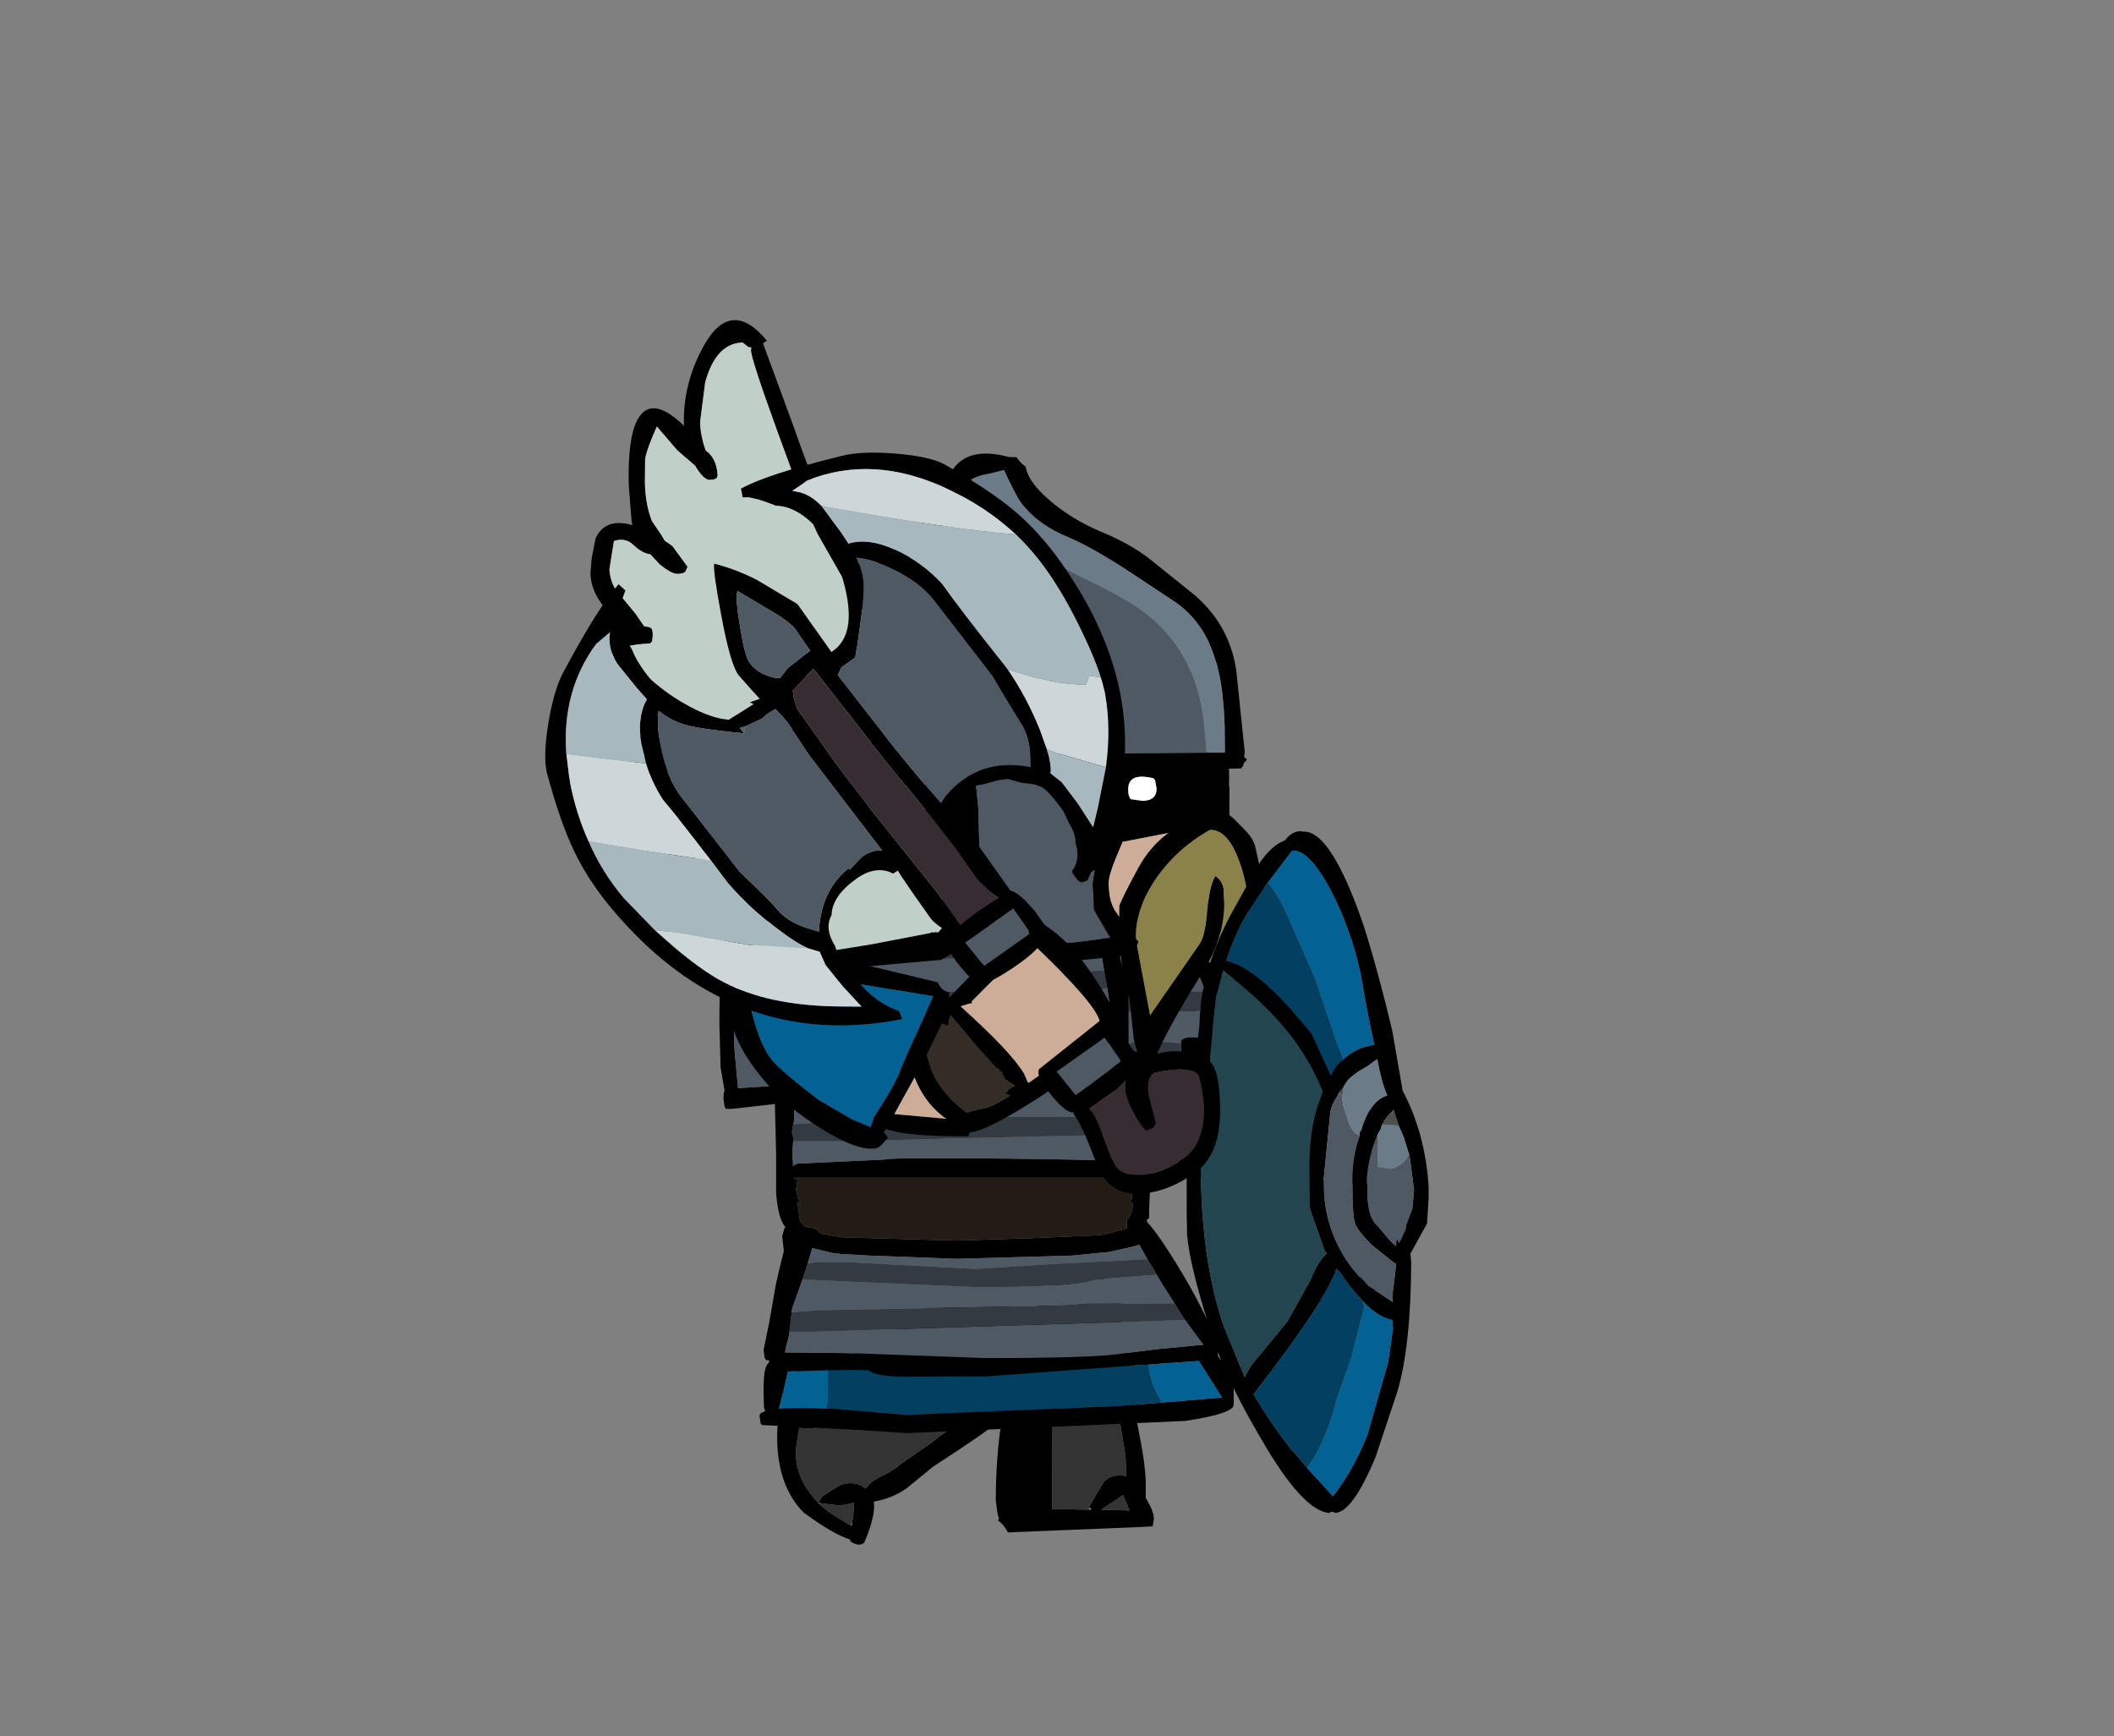 <?xml version="1.0" encoding="UTF-8" standalone="no"?>
<svg xmlns:ffdec="https://www.free-decompiler.com/flash" xmlns:xlink="http://www.w3.org/1999/xlink" ffdec:objectType="frame" height="214.2px" width="260.8px" xmlns="http://www.w3.org/2000/svg">
  <rect width="100%" height="100%" fill="#808080" stroke="none"/>
  <g transform="matrix(1.0, 0.0, 0.0, 1.0, 124.4, 188.6)">
    <use ffdec:characterId="17" height="34.0" transform="matrix(1.0, 0.0, 0.0, 1.0, -28.5, -32.05)" width="46.45" xlink:href="#shape0"/>
    <use ffdec:characterId="9" height="66.5" transform="matrix(1.0, 0.0, 0.0, 1.0, -35.65, -78.3)" width="80.5" xlink:href="#shape1"/>
    <use ffdec:characterId="10" height="93.1" transform="matrix(0.999, -0.025, 0.025, 0.999, -52.428, -148.65)" width="82.3" xlink:href="#shape2"/>
    <use ffdec:characterId="11" height="84.15" transform="matrix(1.0, 0.0, 0.0, 1.0, 21.9, -86.1)" width="29.95" xlink:href="#shape3"/>
    <use ffdec:characterId="12" height="46.8" transform="matrix(-0.197, -0.978, 0.978, -0.197, -30.247, -43.322)" width="25.3" xlink:href="#shape4"/>
    <use ffdec:characterId="13" height="101.25" transform="matrix(0.816, -0.578, 0.578, 0.816, -68.153, -103.408)" width="70.05" xlink:href="#shape5"/>
  </g>
  <defs>
    <g id="shape0" transform="matrix(1.0, 0.0, 0.0, 1.0, 29.45, 30.75)">
      <path d="M12.95 -26.5 Q12.9 -23.45 13.5 -20.7 13.9 -18.95 14.5 -17.65 14.4 -14.35 15.15 -10.65 16.0 -6.45 16.0 -4.15 L16.0 -2.5 16.2 -2.15 Q17.0 -0.8 17.0 0.1 L16.85 1.0 14.95 1.1 -1.0 1.75 Q-1.45 0.85 -2.25 0.25 L-2.1 0.1 -2.3 -0.65 -2.5 -2.2 Q-2.5 -7.45 -1.75 -12.35 L-2.0 -12.1 Q-3.15 -10.95 -10.25 -6.35 L-13.55 -3.65 Q-15.4 -2.4 -17.55 -2.05 -17.3 -0.3 -18.75 3.05 -19.45 3.55 -20.45 2.85 L-20.45 2.65 Q-22.7 1.9 -26.2 -0.7 -29.15 -3.65 -29.45 -8.95 -29.6 -12.5 -28.75 -14.35 L-28.7 -15.0 -28.6 -15.4 -28.85 -15.65 -28.6 -15.7 -28.15 -17.65 -26.9 -18.3 -26.3 -18.3 -24.75 -18.95 -22.7 -19.4 Q-19.2 -20.1 -17.0 -22.3 L-15.95 -22.65 Q-12.55 -25.45 -9.55 -26.65 -3.2 -29.1 1.3 -24.6 L1.55 -24.35 Q3.4 -28.25 5.9 -29.95 8.6 -31.75 10.8 -29.6 L12.95 -26.5 M9.0 -1.4 L10.65 -4.2 Q11.5 -5.55 13.6 -5.2 L13.5 -7.7 12.95 -11.05 Q12.55 -13.2 12.5 -14.45 L12.45 -16.6 11.75 -16.5 4.5 -15.45 4.45 -1.1 5.85 -1.1 9.0 -1.05 9.05 -1.05 9.35 -1.05 9.0 -1.4 M14.0 -0.95 L13.2 -2.85 10.5 -1.05 14.0 -0.95 M-12.4 -15.5 Q-13.25 -14.75 -18.35 -12.85 -23.95 -10.75 -26.75 -11.15 L-27.05 -9.25 Q-27.7 -5.3 -24.4 -1.9 L-24.15 -1.65 Q-23.2 -0.7 -20.4 0.9 -20.35 0.85 -20.25 0.95 L-20.2 0.4 Q-19.95 -1.05 -20.0 -1.9 L-21.65 -1.55 -24.15 -1.85 Q-24.25 -1.85 -24.35 -1.95 L-23.9 -2.7 -21.7 -4.1 Q-19.8 -4.7 -18.55 -3.65 L-18.0 -4.3 Q-17.55 -4.75 -16.05 -5.45 -14.7 -6.2 -14.2 -6.7 L-11.9 -8.3 Q-10.1 -9.5 -9.6 -10.0 L-7.65 -11.35 Q-9.0 -11.9 -10.45 -13.35 L-12.3 -15.4 -12.35 -15.55 -12.4 -15.5" fill="#000000" fill-rule="evenodd" stroke="none"/>
      <path d="M9.0 -1.05 L9.0 -1.4 9.05 -1.05 9.0 -1.05" fill="#5b6171" fill-rule="evenodd" stroke="none"/>
      <path d="M9.0 -1.05 L5.85 -1.1 4.45 -1.1 4.5 -15.45 11.75 -16.5 12.45 -16.6 12.5 -14.45 Q12.55 -13.2 12.95 -11.05 L13.5 -7.7 13.6 -5.2 Q11.5 -5.55 10.65 -4.2 L9.0 -1.4 9.0 -1.05 M-24.4 -1.9 Q-27.7 -5.3 -27.05 -9.25 L-26.75 -11.15 Q-23.95 -10.75 -18.35 -12.85 -13.25 -14.75 -12.4 -15.5 L-12.3 -15.4 -10.45 -13.35 Q-9.0 -11.9 -7.65 -11.35 L-9.6 -10.0 Q-10.1 -9.5 -11.9 -8.3 L-14.2 -6.7 Q-14.7 -6.2 -16.05 -5.45 -17.55 -4.75 -18.0 -4.3 L-18.55 -3.65 Q-19.8 -4.7 -21.7 -4.1 L-23.9 -2.7 -24.35 -1.95 -24.4 -1.9 M14.0 -0.95 L10.5 -1.05 13.2 -2.85 14.0 -0.95 M-24.15 -1.85 L-21.65 -1.55 -20.0 -1.9 Q-19.95 -1.05 -20.2 0.4 L-20.4 0.9 Q-23.2 -0.7 -24.15 -1.65 L-24.15 -1.85" fill="#333333" fill-rule="evenodd" stroke="none"/>
    </g>
    <g id="shape1" transform="matrix(1.0, 0.0, 0.0, 1.0, 29.55, 23.5)">
      <path d="M-3.05 -20.95 L-3.05 -21.1 -3.0 -21.1 -3.05 -20.95" fill="#5b6171" fill-rule="evenodd" stroke="none"/>
      <path d="M18.85 -22.5 L31.05 -22.5 31.2 -22.95 Q31.9 -22.9 32.45 -22.5 L33.0 -22.5 33.25 -22.35 Q33.45 -22.25 33.45 -21.5 L33.45 -21.4 Q34.65 -19.5 35.15 -15.3 37.8 -12.9 42.3 -9.65 44.55 -7.7 45.6 -5.55 47.9 -4.05 49.4 -0.6 50.95 2.8 50.95 6.15 50.95 10.0 50.5 10.65 49.6 11.9 43.45 15.0 L42.7 14.75 Q41.25 16.5 38.95 16.5 32.25 16.5 30.7 12.1 L30.65 11.9 Q28.85 11.35 26.25 8.75 L25.55 8.0 25.2 8.15 24.05 8.4 23.95 9.0 Q23.45 13.5 23.45 16.5 L23.15 16.7 23.25 17.0 Q24.25 18.05 25.85 20.55 29.7 26.5 31.95 32.0 L31.85 32.2 31.95 33.0 31.95 33.5 32.3 33.95 33.9 36.3 33.9 39.05 33.9 39.5 Q33.9 40.6 27.9 41.5 L-6.35 43.0 -12.6 42.6 -24.3 42.0 -24.45 41.85 -24.6 40.9 Q-24.6 40.5 -23.9 40.3 L-24.05 39.8 -24.1 38.05 Q-24.1 35.8 -23.9 35.15 -23.75 34.55 -23.4 34.25 L-23.45 34.0 -23.8 34.0 -23.95 33.75 -24.1 32.75 -23.4 29.35 -22.6 24.75 -22.15 22.75 -21.6 20.55 -21.8 18.7 -21.55 17.8 -21.4 17.6 Q-22.3 16.6 -22.55 13.4 L-22.55 8.65 -22.7 2.4 -28.0 3.0 -28.05 3.0 -28.75 3.0 -28.9 2.75 -29.05 1.75 -29.0 0.95 -28.9 0.8 -29.4 -2.1 -29.55 -7.45 Q-29.55 -14.25 -29.0 -16.95 -27.7 -23.05 -23.75 -22.0 L-22.8 -22.2 -22.75 -22.25 Q-21.75 -22.8 -18.05 -22.75 L-15.65 -22.95 0.75 -23.0 1.45 -23.5 2.25 -21.95 7.15 -21.9 13.95 -21.5 15.95 -21.35 Q16.0 -22.15 16.25 -22.25 L18.85 -22.5 M32.8 -17.25 L32.75 -17.4 31.95 -19.65 31.65 -20.45 26.15 -20.35 19.7 -19.95 Q20.05 -19.65 19.55 -19.55 L19.8 -18.35 19.25 -18.45 19.55 -17.25 19.7 -16.65 19.8 -16.1 Q20.3 -13.7 20.95 -12.7 L20.95 -11.45 20.95 -9.0 20.95 -5.05 20.95 -3.25 20.9 -3.3 20.9 -3.0 20.9 -1.5 27.55 -1.5 27.4 -2.2 27.4 -3.0 27.4 -5.1 27.4 -5.45 Q27.95 -6.0 29.4 -5.8 29.95 -6.3 31.25 -6.9 L32.95 -7.65 32.95 -9.4 32.95 -11.5 32.95 -15.0 32.95 -16.25 32.9 -16.75 32.8 -17.1 32.8 -17.25 M18.3 -11.9 L18.15 -12.7 18.15 -12.8 18.05 -13.15 17.9 -14.1 Q17.45 -16.7 17.45 -17.95 L17.6 -18.75 3.3 -19.5 4.85 -15.05 5.25 -13.8 5.75 -12.05 5.95 -11.4 7.1 -7.25 7.45 -6.0 7.45 -5.5 7.45 -4.4 7.65 -3.45 7.9 -1.5 7.95 -1.5 8.2 -1.35 Q8.4 -1.25 8.4 -0.5 L8.25 0.2 Q8.05 0.2 7.95 0.5 L5.65 0.45 0.5 1.1 -2.1 2.0 -2.85 1.85 -3.05 1.5 -3.9 1.05 -4.65 0.25 -5.4 -1.0 -5.45 -1.0 -5.8 -1.7 -6.75 -4.2 -12.2 -3.6 -12.6 -3.5 -12.75 -3.55 -14.7 -3.5 -14.8 -3.45 -15.95 -2.7 -15.95 -3.0 -16.8 -3.0 -19.05 -3.2 -20.0 -0.85 -20.2 -0.35 -20.2 -0.25 -20.2 -0.2 -20.25 1.5 -20.35 4.6 -20.45 4.9 -20.6 5.9 -20.4 6.7 -20.45 6.7 -20.45 7.0 -20.55 8.4 -20.45 10.1 Q-20.3 9.85 -19.85 9.75 L-9.1 9.25 Q-9.1 9.05 1.1 9.1 11.7 9.15 21.75 9.45 L22.05 6.2 22.05 6.15 22.15 6.15 22.2 5.8 22.2 5.6 22.2 5.5 22.2 5.25 22.2 4.85 22.2 4.7 22.25 4.0 22.3 3.1 22.9 3.3 22.9 2.5 22.95 1.15 21.0 1.4 19.9 1.5 19.15 1.25 Q18.95 1.1 18.9 0.5 L18.9 0.4 18.9 0.25 Q18.9 -0.25 19.35 -0.6 L19.3 -0.7 19.0 -1.5 18.95 -1.6 18.9 -3.35 18.9 -4.2 18.95 -5.5 18.95 -7.2 18.95 -7.45 18.95 -7.5 18.3 -11.9 M1.8 -18.0 L0.9 -19.3 0.5 -21.0 -2.3 -20.95 -3.0 -21.1 -3.05 -21.1 -3.05 -20.95 -8.75 -20.85 -18.4 -20.5 Q-17.2 -19.25 -16.25 -17.0 L-15.55 -15.0 -15.05 -13.15 -14.55 -10.8 -14.4 -10.15 -14.3 -9.6 -14.25 -9.15 -14.2 -8.85 -14.15 -8.5 -13.85 -5.95 -13.85 -5.85 -13.45 -6.0 -5.55 -6.5 -5.15 -5.6 Q-4.6 -5.15 -4.1 -4.0 L-3.85 -3.65 -3.75 -3.5 -1.95 -0.35 Q-0.5 -1.15 2.4 -1.25 L5.45 -1.45 5.4 -1.6 5.4 -2.4 5.2 -2.4 5.1 -3.7 5.05 -4.4 5.05 -4.5 5.05 -4.75 5.05 -4.85 4.95 -5.95 4.9 -6.5 4.55 -9.45 4.45 -9.75 3.95 -11.0 3.8 -11.5 3.7 -11.75 Q3.55 -13.75 2.65 -15.65 L2.25 -16.45 2.2 -16.75 2.2 -16.85 1.8 -18.0 M29.9 -4.05 L29.9 -0.2 29.55 0.05 28.9 0.5 28.7 0.35 27.45 0.65 25.9 0.85 25.9 1.0 25.4 2.4 25.4 2.6 25.35 3.5 25.4 3.5 25.55 3.5 25.5 3.75 25.35 3.85 25.15 4.5 26.05 5.35 27.0 6.75 29.65 8.5 30.25 8.95 30.45 7.35 Q30.45 4.7 31.0 3.0 L31.1 2.95 Q31.5 1.95 32.9 0.8 34.5 -0.45 35.9 -1.0 L36.25 -0.85 36.5 -1.25 37.0 -2.1 Q38.7 -2.25 40.3 -1.6 41.8 -1.3 43.0 -0.45 43.1 -1.2 44.0 -2.0 L44.4 -2.3 Q44.0 -5.45 38.95 -9.55 36.65 -11.4 35.35 -12.7 L35.45 -5.95 34.4 -5.95 33.95 -5.85 32.9 -5.2 32.0 -4.65 Q30.75 -4.0 30.15 -4.0 L29.9 -4.05 M46.85 0.35 L46.75 0.2 46.45 0.5 46.15 0.45 45.45 2.3 44.85 2.45 44.95 4.4 Q44.95 8.6 44.45 10.8 L43.95 12.5 45.7 11.3 Q48.95 9.15 48.95 6.5 48.95 4.45 46.85 0.35 M41.45 1.3 L40.85 0.9 39.75 0.25 36.65 0.55 35.1 2.3 32.75 4.55 Q32.45 5.75 32.45 7.5 32.45 9.65 32.7 10.85 L32.95 11.0 32.85 11.25 32.95 11.55 Q34.2 14.25 38.6 14.25 41.4 14.25 42.45 9.5 L42.95 4.75 42.25 2.8 41.45 1.3 M-19.9 11.7 L-20.1 12.9 -19.85 14.05 -19.55 14.6 -19.95 14.45 -19.6 16.9 -19.0 17.55 -17.7 17.75 -17.0 18.4 -14.45 18.85 -0.4 19.25 9.0 18.95 17.05 18.6 17.95 18.5 20.75 17.75 20.7 16.8 20.7 16.75 Q21.45 16.0 21.45 14.65 L21.25 14.7 21.45 12.65 21.45 12.4 21.55 11.5 -19.9 11.5 -20.3 11.5 -20.3 11.7 -19.9 11.7 M26.6 27.0 L25.1 24.65 24.4 23.45 23.25 21.55 22.25 19.75 21.45 20.0 18.55 20.65 13.95 21.1 -0.3 21.5 -11.05 21.1 -14.6 20.9 -15.75 20.75 -17.75 20.25 -18.1 20.2 -18.65 22.05 -18.65 22.1 -19.3 24.05 -20.55 27.55 -20.6 27.8 -20.65 28.1 -20.65 28.15 -20.65 28.45 -20.7 28.65 -20.85 30.0 -20.95 30.9 -21.4 32.65 -21.45 33.05 -21.4 33.05 -16.05 33.1 -12.9 33.15 3.35 33.75 Q13.75 33.75 18.3 33.4 L19.7 33.25 19.85 33.2 20.05 33.2 24.45 32.65 30.15 32.1 27.9 29.05 27.4 28.3 26.6 27.0 M26.05 39.15 L31.35 38.7 31.85 38.65 31.95 38.65 32.45 38.6 30.9 36.15 29.6 34.1 23.95 34.5 23.6 34.55 23.4 34.55 22.35 34.6 3.45 36.0 -7.0 36.05 Q-10.35 35.95 -11.05 35.3 -11.2 35.15 -16.1 35.25 L-16.4 35.25 -21.1 35.4 -21.6 37.6 -22.2 40.0 Q-20.15 39.8 -16.25 40.0 L-15.6 40.0 -6.45 40.75 19.95 39.65 26.05 39.15 M-23.95 -20.15 Q-27.0 -18.15 -27.45 -15.55 -27.75 -13.75 -27.55 -9.7 -27.9 -7.25 -27.65 -3.85 L-27.25 0.45 -22.6 0.15 Q-22.35 -3.05 -21.2 -3.9 -23.25 -5.05 -23.95 -7.5 -24.35 -8.9 -24.25 -10.6 L-24.05 -12.1 -23.8 -16.8 Q-23.35 -18.9 -22.1 -19.5 L-23.95 -20.15" fill="#000000" fill-rule="evenodd" stroke="none"/>
      <path d="M46.45 0.5 L46.85 0.35 Q48.95 4.45 48.95 6.5 48.95 9.15 45.7 11.3 L43.95 12.5 44.45 10.8 Q44.95 8.6 44.95 4.4 L44.85 2.45 45.45 2.3 46.15 0.45 46.45 0.5 M41.45 1.3 L42.25 2.8 42.95 4.75 42.45 9.5 Q41.4 14.25 38.6 14.25 34.2 14.25 32.95 11.55 L32.85 11.25 32.95 11.0 32.7 10.85 Q32.45 9.65 32.45 7.5 32.45 5.75 32.75 4.55 L35.1 2.3 36.65 0.55 39.75 0.25 40.85 0.9 41.45 1.3" fill="#cdac98" fill-rule="evenodd" stroke="none"/>
      <path d="M-19.9 11.5 L-19.9 11.7 -20.3 11.7 -20.3 11.5 -19.9 11.5" fill="#11100f" fill-rule="evenodd" stroke="none"/>
      <path d="M23.4 34.55 L23.6 34.55 23.95 34.5 29.6 34.1 30.9 36.15 32.45 38.6 31.95 38.65 31.85 38.65 31.35 38.7 26.05 39.15 25.05 39.2 24.4 38.1 Q23.5 36.25 23.4 34.55 M-16.25 40.0 Q-20.15 39.8 -22.2 40.0 L-21.6 37.6 -21.1 35.4 -16.4 35.25 -16.1 35.25 -16.1 37.0 Q-16.1 38.75 -16.25 40.0" fill="#046193" fill-rule="evenodd" stroke="none"/>
      <path d="M29.9 -4.05 L30.15 -4.0 Q30.75 -4.0 32.0 -4.65 L32.9 -5.2 33.95 -5.85 34.4 -5.95 35.45 -5.95 35.35 -12.7 Q36.65 -11.4 38.95 -9.55 44.0 -5.45 44.4 -2.3 L44.0 -2.0 Q43.1 -1.2 43.0 -0.45 41.8 -1.3 40.3 -1.6 38.7 -2.25 37.0 -2.1 L36.5 -1.25 36.25 -0.85 35.9 -1.0 Q34.5 -0.45 32.9 0.8 31.5 1.95 31.1 2.95 L31.0 3.0 Q30.45 4.7 30.45 7.35 L30.25 8.95 29.65 8.5 27.0 6.75 26.05 5.35 25.15 4.5 25.35 3.85 25.5 3.75 25.55 3.5 25.4 3.5 25.35 3.5 25.4 2.6 25.4 2.4 25.9 1.0 25.9 0.85 27.45 0.65 28.7 0.35 28.9 0.5 29.55 0.05 29.9 -0.2 29.9 -4.05 M23.4 34.55 Q23.5 36.25 24.4 38.1 L25.05 39.2 26.05 39.15 19.95 39.65 -6.45 40.75 -15.6 40.0 -16.25 40.0 Q-16.1 38.75 -16.1 37.0 L-16.1 35.25 Q-11.2 35.15 -11.05 35.3 -10.35 35.95 -7.0 36.05 L3.45 36.0 22.35 34.6 23.4 34.55" fill="#023f60" fill-rule="evenodd" stroke="none"/>
      <path d="M-21.4 33.05 L-21.45 33.05 -21.4 32.65 -21.4 33.05" fill="#942403" fill-rule="evenodd" stroke="none"/>
      <path d="M19.55 -17.25 L19.25 -18.45 19.8 -18.35 19.55 -19.55 Q20.05 -19.65 19.7 -19.95 L26.15 -20.35 31.65 -20.45 31.95 -19.65 32.75 -17.4 32.8 -17.25 32.7 -17.45 23.15 -18.25 Q20.85 -18.1 19.55 -17.25 M32.95 -15.0 L32.95 -11.5 20.95 -11.45 20.95 -12.7 Q20.3 -13.7 19.8 -16.1 21.35 -15.4 23.6 -15.75 27.0 -16.3 29.9 -15.0 L32.95 -15.0 M32.95 -9.4 L32.95 -7.65 31.25 -6.9 Q29.95 -6.3 29.4 -5.8 27.95 -6.0 27.4 -5.45 L27.4 -5.1 27.35 -5.1 22.25 -5.45 20.95 -5.05 20.95 -9.0 28.9 -9.0 31.7 -9.35 32.95 -9.4 M27.4 -3.0 L27.4 -2.2 27.55 -1.5 20.9 -1.5 20.9 -3.0 27.4 -3.0 M18.3 -11.9 L18.95 -7.5 Q9.95 -7.6 7.2 -7.25 L7.1 -7.25 5.95 -11.4 5.75 -12.05 5.95 -11.4 8.4 -11.0 Q14.65 -11.0 18.3 -11.9 M18.95 -5.5 L18.9 -4.2 18.9 -3.35 18.95 -1.6 19.0 -1.5 18.95 -1.5 Q11.45 -1.6 8.2 -1.35 L7.95 -1.5 7.9 -1.5 7.65 -3.45 7.45 -4.4 7.45 -5.5 18.95 -5.5 M18.9 0.5 Q18.95 1.1 19.15 1.25 L19.9 1.5 21.0 1.4 22.95 1.15 22.9 2.5 22.9 3.3 22.3 3.1 22.25 4.0 -11.6 4.0 -11.6 4.25 -20.35 4.9 -20.45 4.9 -20.35 4.6 -20.25 1.5 -13.1 1.5 -7.3 1.15 -3.9 1.05 -3.05 1.5 -2.85 1.85 -2.1 2.0 0.5 1.1 5.65 0.45 5.7 0.5 7.95 0.5 18.9 0.5 M22.05 6.15 L22.05 6.2 21.75 9.45 Q11.7 9.15 1.1 9.1 -9.1 9.05 -9.1 9.25 L-19.85 9.75 Q-20.3 9.85 -20.45 10.1 L-20.55 8.4 -20.45 7.0 -12.6 7.0 Q-1.1 6.6 21.8 6.15 L22.05 6.15 M-20.2 -0.2 L-20.2 -0.25 -20.2 -0.35 -20.0 -0.85 -19.05 -3.2 -16.8 -3.0 -15.95 -3.0 -15.95 -2.7 -14.8 -3.45 -14.7 -3.5 -12.75 -3.55 -12.6 -3.5 -12.2 -3.6 -6.75 -4.2 -5.8 -1.7 -5.45 -1.0 -12.6 -0.75 -20.1 -0.25 -20.2 -0.2 M5.25 -13.8 L4.85 -15.05 3.3 -19.5 17.6 -18.75 17.45 -17.95 Q17.45 -16.7 17.9 -14.1 L16.45 -14.0 9.45 -13.75 6.65 -13.8 5.25 -13.8 M-3.0 -21.1 L-2.3 -20.95 0.5 -21.0 0.9 -19.3 1.8 -18.0 Q-10.1 -18.0 -10.1 -17.75 -14.7 -17.75 -16.25 -17.0 -17.2 -19.25 -18.4 -20.5 L-8.75 -20.85 -3.05 -20.95 -3.0 -21.1 M2.65 -15.65 Q3.55 -13.75 3.7 -11.75 L3.8 -11.5 3.7 -11.5 Q-6.6 -11.5 -6.6 -11.25 L-14.55 -10.8 -15.05 -13.15 -15.55 -15.0 -12.6 -15.0 -3.8 -15.45 2.65 -15.65 M4.55 -9.45 L4.9 -6.5 4.95 -5.95 4.9 -6.45 -3.5 -6.0 -5.15 -5.6 -5.55 -6.5 -13.45 -6.0 -13.85 -5.85 -13.85 -5.95 -14.15 -8.5 -10.6 -8.5 4.55 -9.45 M5.05 -4.4 L5.1 -3.7 5.2 -2.4 5.4 -2.4 5.4 -1.6 5.45 -1.45 2.4 -1.25 Q-0.5 -1.15 -1.95 -0.35 L-3.75 -3.5 -2.1 -3.5 5.05 -4.4 M24.4 23.45 L25.1 24.65 26.6 27.0 15.65 27.05 13.4 27.25 -17.35 27.85 -20.65 28.1 -20.6 27.8 -20.55 27.55 -19.3 24.05 2.4 25.0 Q14.05 25.0 16.7 24.05 L24.4 23.45 M27.9 29.05 L30.15 32.1 24.45 32.65 20.05 33.2 19.85 33.2 19.7 33.25 18.3 33.4 Q13.75 33.75 3.35 33.75 L-12.9 33.15 -16.05 33.1 -21.4 33.05 -21.4 32.65 -20.95 30.9 -20.85 30.0 -20.9 30.5 -18.1 30.5 27.9 29.05 M-18.65 22.05 L-18.1 20.2 -17.75 20.25 -15.75 20.75 -14.6 20.9 -11.05 21.1 -0.3 21.5 13.95 21.1 18.55 20.65 21.45 20.0 22.25 19.75 23.25 21.55 11.45 22.15 2.05 22.75 -12.1 22.0 Q-16.5 21.75 -18.65 22.05 M-23.95 -20.15 L-22.1 -19.5 Q-23.35 -18.9 -23.8 -16.8 L-24.05 -12.1 -24.25 -10.6 Q-24.35 -8.9 -23.95 -7.5 -23.25 -5.05 -21.2 -3.9 -22.35 -3.05 -22.6 0.15 L-27.25 0.45 -27.65 -3.85 Q-27.9 -7.25 -27.55 -9.7 -27.75 -13.75 -27.45 -15.55 -27.0 -18.15 -23.95 -20.15" fill="#4e5963" fill-rule="evenodd" stroke="none"/>
      <path d="M19.55 -17.25 Q20.85 -18.1 23.15 -18.25 L32.7 -17.45 32.8 -17.25 32.8 -17.1 32.9 -16.75 32.95 -16.25 32.95 -15.0 29.9 -15.0 Q27.0 -16.3 23.6 -15.75 21.35 -15.4 19.8 -16.1 L19.7 -16.65 19.55 -17.25 M32.95 -11.5 L32.95 -9.4 31.7 -9.35 28.9 -9.0 20.95 -9.0 20.95 -11.45 32.95 -11.5 M27.4 -5.1 L27.4 -3.0 20.9 -3.0 20.9 -3.3 20.95 -3.25 20.95 -5.05 22.25 -5.45 27.35 -5.1 27.4 -5.1 M17.9 -14.1 L18.05 -13.15 18.15 -12.8 18.15 -12.7 18.3 -11.9 Q14.65 -11.0 8.4 -11.0 L5.95 -11.4 5.75 -12.05 5.25 -13.8 6.65 -13.8 9.45 -13.75 16.45 -14.0 17.9 -14.1 M18.95 -7.5 L18.95 -7.45 18.95 -7.2 18.95 -5.5 7.45 -5.5 7.45 -6.0 7.1 -7.25 7.2 -7.25 Q9.95 -7.6 18.95 -7.5 M19.0 -1.5 L19.3 -0.7 19.35 -0.6 Q18.9 -0.25 18.9 0.25 L18.9 0.4 18.9 0.5 7.95 0.5 5.7 0.5 5.65 0.45 7.95 0.5 Q8.05 0.2 8.25 0.2 L8.4 -0.5 Q8.4 -1.25 8.2 -1.35 11.45 -1.6 18.95 -1.5 L19.0 -1.5 M22.25 4.0 L22.2 4.7 22.2 4.85 22.2 5.25 22.2 5.5 22.2 5.6 22.2 5.8 22.15 6.15 22.05 6.15 21.8 6.15 Q-1.1 6.6 -12.6 7.0 L-20.45 7.0 -20.45 6.7 -20.4 6.7 -20.6 5.9 -20.45 4.9 -20.35 4.9 -11.6 4.25 -11.6 4.0 22.25 4.0 M-20.25 1.5 L-20.2 -0.2 -20.1 -0.25 -12.6 -0.75 -5.45 -1.0 -5.4 -1.0 -4.65 0.25 -3.9 1.05 -7.3 1.15 -13.1 1.5 -20.25 1.5 M1.8 -18.0 L2.2 -16.85 2.2 -16.75 2.25 -16.45 2.65 -15.65 -3.8 -15.45 -12.6 -15.0 -15.55 -15.0 -16.25 -17.0 Q-14.7 -17.75 -10.1 -17.75 -10.1 -18.0 1.8 -18.0 M3.8 -11.5 L3.95 -11.0 4.45 -9.75 4.55 -9.45 -10.6 -8.5 -14.15 -8.5 -14.2 -8.85 -14.25 -9.15 -14.3 -9.6 -14.4 -10.15 -14.55 -10.8 -6.6 -11.25 Q-6.6 -11.5 3.7 -11.5 L3.8 -11.5 M4.95 -5.95 L5.05 -4.85 5.05 -4.75 5.05 -4.5 5.05 -4.4 -2.1 -3.5 -3.75 -3.5 -3.85 -3.65 -4.1 -4.0 Q-4.6 -5.15 -5.15 -5.6 L-3.5 -6.0 4.9 -6.45 4.95 -5.95 M24.4 23.45 L16.7 24.05 Q14.05 25.0 2.4 25.0 L-19.3 24.05 -18.65 22.1 -18.65 22.05 Q-16.5 21.75 -12.1 22.0 L2.05 22.75 11.45 22.15 23.25 21.55 24.4 23.45 M-20.65 28.1 L-17.35 27.85 13.4 27.25 15.65 27.05 26.6 27.0 27.4 28.3 27.9 29.05 -18.1 30.5 -20.9 30.5 -20.85 30.0 -20.7 28.65 -20.65 28.45 -20.65 28.15 -20.65 28.1" fill="#333a42" fill-rule="evenodd" stroke="none"/>
      <path d="M-19.9 11.5 L21.55 11.5 21.45 12.4 21.45 12.65 21.25 14.7 21.45 14.65 Q21.45 16.0 20.7 16.75 L20.7 16.8 20.75 17.75 17.95 18.5 17.05 18.6 9.0 18.95 -0.4 19.25 -14.45 18.85 -17.0 18.4 -17.7 17.75 -19.0 17.55 -19.6 16.9 -19.95 14.45 -19.55 14.6 -19.85 14.05 -20.1 12.9 -19.9 11.7 -19.9 11.5" fill="#221c15" fill-rule="evenodd" stroke="none"/>
    </g>
    <g id="shape2" transform="matrix(1.0, 0.0, 0.0, 1.0, 47.6, 55.15)">
      <path d="M5.45 -37.35 Q5.85 -36.65 6.55 -36.15 6.75 -34.4 9.1 -32.2 11.9 -29.55 15.85 -27.8 18.9 -26.45 21.3 -24.6 L26.45 -20.25 Q31.15 -16.35 31.9 -10.4 L32.7 -0.25 32.6 0.35 32.95 0.65 32.85 0.8 32.55 1.1 32.45 1.45 32.2 1.75 30.7 1.75 30.7 2.7 30.65 3.75 30.7 4.3 30.6 7.45 31.2 8.0 32.7 9.6 Q33.5 10.55 33.7 11.45 L34.45 15.3 34.7 18.5 Q34.7 22.7 33.5 26.85 31.85 32.6 31.2 37.25 30.85 37.7 30.2 37.95 28.95 37.2 28.8 35.35 L28.45 32.0 27.1 29.0 26.45 27.35 Q22.2 33.8 20.7 37.25 20.35 37.7 19.7 37.95 18.2 36.8 18.05 34.0 L17.7 29.75 Q17.0 27.6 16.8 24.55 L10.75 25.0 5.6 24.6 5.35 24.65 Q-0.8 24.3 -1.85 22.5 L-2.15 21.75 -2.35 21.75 -2.75 21.75 -3.05 22.5 Q-3.8 23.75 -5.45 24.45 L-21.75 25.5 Q-27.95 25.35 -30.5 23.8 -32.0 22.9 -32.0 21.55 -32.0 20.25 -30.4 19.15 -32.55 18.7 -35.0 17.5 -39.5 15.35 -39.5 13.0 -39.5 11.25 -38.25 10.05 L-37.15 9.3 -38.55 8.5 -39.3 8.55 -40.35 7.5 -41.8 5.6 Q-44.0 3.35 -44.0 2.5 -44.0 1.75 -43.6 0.65 L-43.5 0.4 -43.45 -0.45 -43.0 -1.35 -40.25 -1.6 -41.4 -2.65 -44.35 -6.0 Q-47.0 -8.7 -47.3 -9.35 -47.5 -9.8 -47.5 -12.35 -47.8 -14.25 -47.05 -15.85 -46.15 -17.8 -43.85 -17.95 L-45.85 -20.05 Q-47.5 -22.1 -47.5 -24.35 L-47.3 -26.2 -46.75 -28.65 Q-45.5 -31.2 -42.15 -30.15 L-42.25 -30.45 -42.5 -35.1 Q-42.5 -40.85 -41.25 -43.1 -39.45 -46.3 -35.5 -42.25 L-35.5 -42.5 Q-35.5 -47.6 -32.7 -52.25 -29.25 -57.9 -25.0 -52.5 L-25.5 -52.2 -22.0 -41.9 Q-19.65 -34.55 -17.85 -30.75 L-16.7 -27.7 Q-15.95 -25.55 -15.35 -24.75 L-15.1 -24.4 Q-14.15 -25.0 -12.35 -24.75 L-11.9 -25.0 -8.8 -27.0 -6.9 -29.15 -5.05 -31.25 Q-3.95 -32.25 -2.45 -36.05 -0.4 -38.85 4.5 -37.4 L5.45 -37.35 M29.35 -11.75 Q28.8 -13.75 27.9 -15.3 26.45 -17.75 24.2 -19.25 L18.4 -23.3 Q14.1 -26.2 11.6 -27.3 7.75 -29.0 5.8 -31.8 5.2 -32.7 3.85 -35.8 L1.85 -35.35 1.7 -35.35 Q0.45 -35.15 -0.3 -34.65 -1.1 -34.15 -1.3 -33.3 -1.5 -32.45 -2.45 -31.0 -3.5 -29.4 -4.9 -28.05 -7.25 -25.8 -10.0 -23.85 -10.7 -23.35 -12.65 -22.0 L-12.85 -22.25 -13.25 -22.0 -13.45 -21.9 -11.75 -19.1 -7.95 -13.75 -5.65 -10.25 Q-4.5 -8.35 -4.5 -7.85 L-4.55 -6.9 Q-4.0 -5.35 -4.0 -4.0 L-4.35 -1.25 -4.35 -1.05 -4.15 -1.05 -3.95 -0.9 -3.85 -0.65 -3.4 -0.7 5.4 -0.7 6.35 -1.05 9.8 -0.65 28.0 -0.3 28.05 -0.3 30.1 -0.25 30.25 -0.25 30.25 -0.55 30.3 -3.65 Q30.25 -7.5 29.8 -9.85 L29.5 -11.3 29.35 -11.75 M21.7 3.95 L21.55 2.95 21.35 2.7 Q18.2 1.85 18.2 4.05 18.2 4.8 18.35 4.95 L18.45 5.2 19.95 5.45 Q21.7 5.45 21.7 3.95 M28.7 14.95 Q29.5 15.55 29.65 16.45 L29.7 17.95 Q29.7 21.85 27.6 25.55 28.25 25.8 29.05 27.05 L30.1 28.95 31.7 23.7 Q32.7 20.6 32.7 18.45 32.45 15.2 31.5 12.7 30.2 9.2 28.15 9.25 24.1 11.4 21.5 14.9 18.7 18.7 18.7 22.25 L18.7 22.45 19.0 22.8 18.8 23.3 19.45 27.3 20.2 31.95 26.6 23.2 Q27.25 22.25 27.6 19.1 27.95 16.0 28.7 14.95 M15.65 3.4 L15.65 3.5 16.1 3.45 15.65 3.4 M12.5 1.5 L5.3 1.5 5.3 1.45 -0.45 1.35 -0.6 1.8 -0.65 1.85 -0.35 5.9 -0.35 11.1 -0.2 17.2 Q0.15 19.7 1.1 21.25 L1.25 21.15 1.5 21.1 1.5 21.25 1.65 21.3 1.8 21.5 2.75 21.5 Q3.45 22.0 4.75 22.0 L5.05 22.15 10.65 22.75 15.5 22.25 15.5 22.2 13.6 18.75 13.5 15.8 Q13.5 14.85 14.25 12.3 L15.0 9.8 Q12.5 3.35 12.5 1.9 L12.5 1.5 M16.5 12.35 Q15.55 14.45 15.5 15.5 L15.5 15.65 15.5 15.9 Q15.55 17.8 16.15 18.85 L16.7 19.7 16.75 18.35 Q16.95 17.6 19.2 13.7 20.7 11.1 23.0 9.5 L17.35 10.45 16.5 12.35 M-7.3 -8.65 Q-12.5 -16.3 -15.7 -21.7 L-16.0 -21.75 -16.05 -22.35 -19.35 -28.5 Q-20.8 -31.7 -23.9 -41.0 -27.0 -50.25 -27.0 -51.35 L-26.95 -51.7 -27.35 -51.8 -28.0 -52.35 Q-31.3 -52.35 -32.75 -47.55 L-33.5 -42.65 Q-33.5 -41.0 -32.9 -39.15 L-32.5 -38.8 Q-31.55 -37.8 -31.5 -36.0 L-31.6 -35.75 Q-31.75 -35.5 -32.5 -35.5 -33.25 -35.5 -34.25 -37.3 L-34.75 -37.75 -36.4 -39.25 -38.85 -42.25 Q-40.15 -39.55 -40.4 -38.25 L-40.5 -35.3 Q-40.5 -32.65 -39.75 -30.6 L-38.6 -28.8 -38.25 -28.15 -37.3 -27.45 -35.5 -24.85 -35.75 -24.3 Q-35.95 -24.0 -36.75 -24.0 -37.5 -24.0 -38.95 -25.25 L-40.05 -26.5 Q-41.05 -26.65 -42.05 -27.65 -43.05 -28.7 -44.5 -28.25 L-45.15 -24.75 Q-45.05 -23.05 -44.25 -22.0 L-42.05 -19.2 -41.05 -17.65 -40.35 -17.5 -40.15 -17.35 Q-40.0 -17.25 -40.0 -16.5 L-40.1 -15.75 -40.35 -15.5 Q-44.15 -15.4 -45.15 -14.3 -45.5 -13.95 -45.5 -12.8 -45.5 -10.35 -42.35 -6.65 -39.15 -2.9 -35.85 -1.75 L-35.5 -1.0 Q-35.75 -0.05 -36.85 0.0 L-37.0 0.05 -41.3 0.75 -41.6 1.6 Q-41.55 3.05 -39.6 4.85 L-37.7 6.05 -33.35 8.75 -33.15 8.65 -33.0 9.0 -33.0 9.1 -33.0 9.5 Q-33.0 9.85 -35.25 11.1 -37.5 12.35 -37.5 13.0 -37.5 14.35 -32.6 15.8 -27.1 17.4 -26.5 18.0 L-26.55 18.85 Q-26.65 19.3 -27.05 19.45 -27.2 19.95 -27.7 20.15 -28.85 20.6 -29.6 21.5 -28.15 22.45 -25.1 22.9 L-20.75 23.25 -13.85 22.3 -6.65 21.1 -6.5 21.0 -6.3 21.05 -6.0 21.0 -5.7 21.05 Q-4.85 20.25 -4.6 19.1 L-4.75 18.35 -5.05 17.6 -5.0 16.1 -5.55 13.3 -5.6 12.45 -5.75 12.0 -5.85 11.7 Q-6.8 8.75 -6.95 5.9 L-7.0 4.8 -6.85 2.3 -7.0 2.25 -7.0 1.05 -7.1 1.05 -7.0 0.5 -6.6 -1.35 Q-6.0 -2.45 -6.0 -4.1 -6.0 -6.0 -7.4 -8.6 L-7.3 -8.65" fill="#000000" fill-rule="evenodd" stroke="none"/>
      <path d="M30.1 -0.25 L30.25 -0.55 30.25 -0.25 30.1 -0.25" fill="#5b6171" fill-rule="evenodd" stroke="none"/>
      <path d="M21.7 3.95 Q21.7 5.45 19.95 5.45 L18.45 5.2 18.35 4.95 Q18.2 4.8 18.2 4.05 18.2 1.85 21.35 2.7 L21.55 2.95 21.7 3.95" fill="#ffffff" fill-rule="evenodd" stroke="none"/>
      <path d="M16.5 12.35 L17.35 10.45 23.0 9.5 Q20.7 11.1 19.2 13.7 16.95 17.6 16.75 18.35 L16.7 19.7 16.15 18.85 Q15.55 17.8 15.5 15.9 L15.5 15.65 15.5 15.5 Q15.55 14.45 16.5 12.35" fill="#cdac98" fill-rule="evenodd" stroke="none"/>
      <path d="M-7.4 -8.6 Q-6.0 -6.0 -6.0 -4.1 -6.0 -2.45 -6.6 -1.35 L-7.0 0.5 -7.1 1.05 -7.0 1.05 -7.0 2.25 -6.85 2.3 -7.0 4.8 -6.95 5.9 Q-6.8 8.75 -5.85 11.7 L-5.75 12.0 -5.6 12.45 -5.55 13.3 -5.0 16.1 -5.05 17.6 -4.75 18.35 -4.6 19.1 Q-4.85 20.25 -5.7 21.05 L-6.0 21.0 -6.3 21.05 -6.5 21.0 -6.65 21.1 -13.85 22.3 -20.75 23.25 -25.1 22.9 Q-28.15 22.45 -29.6 21.5 -28.85 20.6 -27.7 20.15 -27.2 19.95 -27.05 19.45 -26.65 19.3 -26.55 18.85 L-26.5 18.0 Q-27.1 17.4 -32.6 15.8 -37.5 14.35 -37.5 13.0 -37.5 12.35 -35.25 11.1 -33.0 9.85 -33.0 9.5 L-33.0 9.1 -33.0 9.0 -33.15 8.65 -33.35 8.75 -37.7 6.05 -39.6 4.85 Q-41.55 3.05 -41.6 1.6 L-41.3 0.75 -37.0 0.05 -36.85 0.0 Q-35.75 -0.05 -35.5 -1.0 L-35.85 -1.75 Q-39.15 -2.9 -42.35 -6.65 -45.5 -10.35 -45.5 -12.8 -45.5 -13.95 -45.15 -14.3 -44.15 -15.4 -40.35 -15.5 L-40.1 -15.75 -40.0 -16.5 Q-40.0 -17.25 -40.15 -17.35 L-40.35 -17.5 -41.05 -17.65 -42.05 -19.2 -44.25 -22.0 Q-45.05 -23.05 -45.15 -24.75 L-44.5 -28.25 Q-43.05 -28.7 -42.05 -27.65 -41.05 -26.65 -40.05 -26.5 L-38.95 -25.25 Q-37.5 -24.0 -36.75 -24.0 -35.95 -24.0 -35.75 -24.3 L-35.5 -24.85 -37.3 -27.45 -38.25 -28.15 -38.6 -28.8 -39.75 -30.6 Q-40.5 -32.65 -40.5 -35.3 L-40.4 -38.25 Q-40.15 -39.55 -38.85 -42.25 L-36.4 -39.25 -34.75 -37.75 -34.25 -37.3 Q-33.25 -35.5 -32.5 -35.5 -31.75 -35.5 -31.6 -35.75 L-31.5 -36.0 Q-31.55 -37.8 -32.5 -38.8 L-32.9 -39.15 Q-33.5 -41.0 -33.5 -42.65 L-32.75 -47.55 Q-31.3 -52.35 -28.0 -52.35 L-27.35 -51.8 -26.95 -51.7 -27.0 -51.35 Q-27.0 -50.25 -23.9 -41.0 -20.8 -31.7 -19.35 -28.5 L-16.05 -22.35 -16.0 -21.75 -15.7 -21.7 Q-12.5 -16.3 -7.3 -8.65 L-7.4 -8.6" fill="#c0cfc7" fill-rule="evenodd" stroke="none"/>
      <path d="M-3.4 -0.7 L-3.85 -0.65 -3.95 -0.9 -3.4 -0.7" fill="#333333" fill-rule="evenodd" stroke="none"/>
      <path d="M28.7 14.95 Q27.95 16.0 27.6 19.1 27.25 22.25 26.6 23.2 L20.2 31.95 19.45 27.3 18.8 23.3 19.0 22.8 18.7 22.45 18.7 22.25 Q18.7 18.7 21.5 14.9 24.1 11.4 28.15 9.25 30.2 9.2 31.5 12.7 32.45 15.2 32.7 18.45 32.7 20.6 31.7 23.7 L30.1 28.95 29.05 27.05 Q28.25 25.8 27.6 25.55 29.7 21.85 29.7 17.95 L29.65 16.45 Q29.5 15.55 28.7 14.95" fill="#8b8249" fill-rule="evenodd" stroke="none"/>
      <path d="M-3.95 -0.9 L-4.15 -1.05 -3.4 -0.7 -3.95 -0.9" fill="#52535f" fill-rule="evenodd" stroke="none"/>
      <path d="M-12.65 -22.0 L-12.3 -21.5 -10.4 -19.0 -9.05 -20.25 -7.0 -21.45 -6.4 -22.15 -2.55 -25.5 Q-2.1 -25.9 -0.5 -28.55 L0.75 -29.7 0.8 -29.75 0.8 -29.7 3.35 -29.8 3.55 -29.55 3.7 -29.1 4.45 -28.55 6.95 -25.95 8.1 -25.25 Q9.85 -24.05 15.3 -21.2 19.65 -18.9 21.7 -17.0 27.1 -12.0 27.75 -4.0 L28.0 -0.3 9.8 -0.65 6.35 -1.05 5.4 -0.7 -3.4 -0.7 -4.15 -1.05 -4.35 -1.05 -4.35 -1.25 -4.0 -4.0 Q-4.0 -5.35 -4.55 -6.9 L-4.5 -7.85 Q-4.5 -8.35 -5.65 -10.25 L-7.95 -13.75 -11.75 -19.1 -13.45 -21.9 -13.25 -22.0 -12.85 -22.25 -12.65 -22.0 M12.5 1.5 L12.5 1.9 Q12.5 3.35 15.0 9.8 L14.25 12.3 Q13.5 14.85 13.5 15.8 L13.6 18.75 15.5 22.2 15.5 22.25 10.65 22.75 5.05 22.15 4.75 22.0 Q3.45 22.0 2.75 21.5 L1.8 21.5 1.65 21.3 1.5 21.25 1.5 21.1 1.25 21.15 1.1 21.25 Q0.15 19.7 -0.2 17.2 L-0.35 11.1 -0.35 5.9 -0.65 1.85 -0.6 1.8 -0.45 1.35 5.3 1.45 5.3 1.5 12.5 1.5" fill="#4e5963" fill-rule="evenodd" stroke="none"/>
      <path d="M-12.65 -22.0 Q-10.7 -23.35 -10.0 -23.85 -7.25 -25.8 -4.9 -28.05 -3.5 -29.4 -2.45 -31.0 -1.5 -32.45 -1.3 -33.3 -1.1 -34.15 -0.3 -34.65 0.45 -35.15 1.7 -35.35 L1.85 -35.35 3.85 -35.8 Q5.2 -32.7 5.8 -31.8 7.75 -29.0 11.6 -27.3 14.1 -26.2 18.4 -23.3 L24.2 -19.25 Q26.45 -17.75 27.9 -15.3 28.8 -13.75 29.35 -11.75 L29.35 -11.3 29.5 -11.3 29.8 -9.85 Q30.25 -7.5 30.3 -3.65 L30.25 -0.55 30.1 -0.25 28.05 -0.3 28.0 -0.3 27.75 -4.0 Q27.1 -12.0 21.7 -17.0 19.65 -18.9 15.3 -21.2 9.85 -24.05 8.1 -25.25 L6.95 -25.95 4.45 -28.55 3.7 -29.1 3.55 -29.55 3.35 -29.8 0.8 -29.7 0.8 -29.75 0.75 -29.7 -0.5 -28.55 Q-2.1 -25.9 -2.55 -25.5 L-6.4 -22.15 -7.0 -21.45 -9.05 -20.25 -10.4 -19.0 -12.3 -21.5 -12.65 -22.0" fill="#6c7b88" fill-rule="evenodd" stroke="none"/>
    </g>
    <g id="shape3" transform="matrix(1.0, 0.0, 0.0, 1.0, 19.3, 39.65)">
      <path d="M0.05 -11.35 Q1.5 -12.9 3.95 -13.25 3.15 -16.75 2.25 -22.05 1.0 -27.75 -1.5 -32.45 -4.15 -37.4 -6.2 -37.2 L-9.2 -33.25 -9.5 -32.85 -10.55 -31.3 Q-13.0 -27.8 -14.3 -23.65 -10.85 -22.7 -6.3 -17.55 L-3.9 -14.75 -3.9 -14.7 -3.75 -14.5 -1.4 -9.4 Q-0.95 -10.65 0.05 -11.35 M2.15 -1.95 Q2.1 -2.55 2.35 -2.7 3.4 -6.35 5.55 -7.0 4.9 -8.4 4.3 -11.5 L3.15 -10.65 Q1.0 -9.45 0.55 -8.75 L0.1 -8.05 -0.45 -7.3 -0.65 -6.85 Q-1.45 -5.65 -1.5 -4.7 L-1.95 -0.2 -2.3 3.3 Q-2.4 8.05 -0.3 11.95 0.6 13.7 2.1 15.35 L2.3 15.45 3.25 16.5 4.0 16.95 4.05 17.05 6.25 18.5 Q6.1 17.7 6.25 17.15 L6.65 13.8 6.15 13.45 3.6 11.4 Q1.95 9.75 1.6 8.85 1.25 8.0 1.25 4.2 1.15 0.7 2.15 -1.95 M8.25 0.3 L7.55 -1.95 7.5 -2.05 6.95 -3.3 6.35 -5.15 6.3 -5.25 6.05 -4.95 Q5.35 -4.35 4.9 -3.4 L4.85 -3.3 4.75 -2.9 4.35 -2.2 3.85 -0.85 Q2.85 2.2 3.1 4.35 3.0 7.75 4.2 8.95 L4.4 9.15 5.75 10.75 6.25 11.3 6.65 11.6 6.65 11.05 6.7 10.8 6.7 10.55 6.85 10.9 7.0 11.2 7.3 10.65 7.85 9.35 7.85 9.05 8.65 6.95 8.85 4.65 8.35 0.75 8.25 0.3 M9.6 -2.15 Q10.5 1.2 10.65 4.45 L10.65 5.6 10.45 8.8 8.4 12.5 8.5 13.6 Q8.45 23.9 6.8 29.5 L4.1 37.6 Q1.3 44.35 -0.85 44.5 L-1.2 44.35 Q-1.55 44.35 -1.55 44.5 -4.85 44.35 -10.05 35.3 -14.55 27.7 -16.25 22.05 -18.8 14.15 -19.15 10.2 L-19.2 7.6 -19.2 2.3 -19.2 -0.35 -19.2 -1.5 Q-19.3 -6.65 -18.25 -10.35 L-17.65 -15.4 Q-17.5 -19.0 -17.1 -20.3 -16.15 -25.1 -13.3 -30.15 L-10.35 -35.45 Q-8.85 -37.8 -7.05 -38.5 -6.2 -39.65 -5.05 -39.6 L-4.85 -39.55 Q-1.45 -39.8 2.6 -28.05 4.4 -22.4 6.15 -15.05 L7.45 -7.55 Q8.7 -5.3 9.6 -2.15 M2.55 18.4 L2.35 18.15 Q0.95 16.7 -0.25 14.85 L-0.7 14.35 Q-2.0 18.3 -10.95 29.85 -9.0 33.25 -6.25 36.75 L-5.85 37.15 -4.35 38.95 -1.15 42.45 Q1.35 39.25 3.1 34.85 L5.65 25.9 6.25 21.8 6.15 20.7 Q4.4 20.35 2.55 18.4 M-16.05 -14.5 L-16.5 -9.45 Q-16.95 -8.1 -17.2 -5.1 L-17.45 -0.1 Q-17.65 12.75 -14.6 21.55 L-12.05 27.75 Q-11.45 26.4 -9.95 24.75 L-6.75 20.85 -3.95 15.8 Q-2.9 13.25 -1.9 12.5 L-2.2 12.1 -4.0 6.95 -4.05 2.95 Q-4.2 -2.7 -2.8 -6.35 L-2.4 -7.5 Q-4.35 -12.25 -7.8 -16.1 -10.4 -19.05 -14.7 -22.4 L-15.6 -19.1 -16.05 -14.5" fill="#000000" fill-rule="evenodd" stroke="none"/>
      <path d="M0.1 -8.05 L-0.05 -7.0 -0.45 -7.3 0.1 -8.05 M4.35 -2.2 L4.35 -0.85 3.85 -0.85 4.35 -2.2 M7.9 0.85 L8.25 0.3 8.35 0.75 7.9 0.85 M6.95 -3.3 L4.9 -3.4 Q5.35 -4.35 6.05 -4.95 L6.35 -5.15 6.95 -3.3 M4.4 9.15 L4.2 8.95 4.4 9.15 M6.85 10.9 Q7.0 10.6 7.3 10.65 L7.0 11.2 6.85 10.9 M6.65 11.05 L6.65 11.6 6.25 11.3 6.65 11.05" fill="#4f4f4f" fill-rule="evenodd" stroke="none"/>
      <path d="M-9.2 -33.25 L-6.2 -37.2 Q-4.15 -37.4 -1.5 -32.45 1.0 -27.75 2.25 -22.05 3.15 -16.75 3.95 -13.25 1.5 -12.9 0.05 -11.35 L-3.45 -21.65 -6.5 -28.55 Q-7.9 -31.85 -9.2 -33.25 M-4.35 38.95 Q-2.0 35.7 -0.7 30.45 L1.15 25.2 2.7 19.05 Q2.45 18.6 2.55 18.4 4.4 20.35 6.15 20.7 L6.25 21.8 5.65 25.9 3.1 34.85 Q1.35 39.25 -1.15 42.45 L-4.35 38.95" fill="#046193" fill-rule="evenodd" stroke="none"/>
      <path d="M-9.2 -33.25 Q-7.9 -31.85 -6.5 -28.55 L-3.45 -21.65 0.05 -11.35 Q-0.95 -10.65 -1.4 -9.4 L-3.75 -14.5 -3.9 -14.7 -3.9 -14.75 -6.3 -17.55 Q-10.85 -22.7 -14.3 -23.65 -13.0 -27.8 -10.55 -31.3 L-9.5 -32.85 -9.2 -33.25 M-4.35 38.95 L-5.85 37.15 -6.25 36.75 Q-9.0 33.25 -10.95 29.85 -2.0 18.3 -0.7 14.35 L-0.25 14.85 Q0.95 16.7 2.35 18.15 L2.55 18.4 Q2.45 18.6 2.7 19.05 L1.15 25.2 -0.7 30.45 Q-2.0 35.7 -4.35 38.95" fill="#023f60" fill-rule="evenodd" stroke="none"/>
      <path d="M-16.05 -14.5 L-15.6 -19.1 -14.7 -22.4 Q-10.4 -19.05 -7.8 -16.1 -4.35 -12.25 -2.4 -7.5 L-2.8 -6.35 Q-4.2 -2.7 -4.05 2.95 L-4.0 6.95 -2.2 12.1 -1.9 12.5 Q-2.9 13.25 -3.95 15.8 L-6.75 20.85 -9.95 24.75 Q-11.45 26.4 -12.05 27.75 L-14.6 21.55 Q-17.65 12.75 -17.45 -0.1 L-17.2 -5.1 Q-16.95 -8.1 -16.5 -9.45 L-16.05 -14.5" fill="#22454f" fill-rule="evenodd" stroke="none"/>
      <path d="M-0.05 -7.0 Q0.0 -5.75 0.55 -4.45 1.1 -2.35 2.15 -1.95 1.15 0.7 1.25 4.2 1.25 8.0 1.6 8.85 1.95 9.75 3.6 11.4 L6.15 13.45 6.65 13.8 6.25 17.15 Q6.1 17.7 6.25 18.5 L4.05 17.05 4.0 16.95 3.25 16.5 2.3 15.45 2.1 15.35 Q0.6 13.7 -0.3 11.95 -2.4 8.05 -2.3 3.3 L-1.95 -0.2 -1.5 -4.7 Q-1.45 -5.65 -0.65 -6.85 L-0.45 -7.3 -0.05 -7.0 M4.35 -0.85 L4.35 1.8 5.9 2.05 Q6.95 1.95 7.9 0.85 L8.35 0.75 8.85 4.65 8.65 6.95 7.85 9.05 7.85 9.35 7.3 10.65 Q7.0 10.6 6.85 10.9 L6.7 10.55 6.7 10.8 6.65 11.05 6.25 11.3 5.75 10.75 4.4 9.15 4.2 8.95 Q3.0 7.75 3.1 4.35 2.85 2.2 3.85 -0.85 L4.35 -0.85" fill="#4e5963" fill-rule="evenodd" stroke="none"/>
      <path d="M0.1 -8.05 L0.55 -8.75 Q1.0 -9.45 3.15 -10.65 L4.3 -11.5 Q4.9 -8.4 5.55 -7.0 3.4 -6.35 2.35 -2.7 2.1 -2.55 2.15 -1.95 1.1 -2.35 0.55 -4.45 0.0 -5.75 -0.05 -7.0 L0.1 -8.05 M4.35 -0.85 L4.35 -2.2 4.75 -2.9 4.85 -3.3 4.9 -3.4 6.95 -3.3 7.5 -2.05 7.55 -1.95 8.25 0.3 7.9 0.85 Q6.95 1.95 5.9 2.05 L4.35 1.8 4.35 -0.85" fill="#6c7b88" fill-rule="evenodd" stroke="none"/>
    </g>
    <g id="shape4" transform="matrix(1.0, 0.0, 0.0, 1.0, 12.65, 23.4)">
      <path d="M12.65 -15.15 Q12.65 -10.85 10.5 -5.55 L6.75 2.55 Q5.65 2.7 5.25 3.7 L4.6 3.5 7.55 7.8 Q11.8 14.2 11.8 15.7 11.8 16.45 9.65 18.2 6.3 20.9 -0.3 23.0 L-1.05 23.3 -2.35 23.4 Q-5.0 23.4 -8.8 14.15 -12.25 5.8 -12.25 3.1 L-12.2 2.75 -12.65 2.5 -12.05 -0.4 Q-10.9 -5.45 -9.75 -7.35 L-10.15 -7.7 -10.3 -7.55 -10.85 -7.3 Q-11.85 -8.5 -11.85 -8.95 -11.85 -11.25 -8.05 -15.25 -4.7 -18.8 -1.55 -20.55 7.25 -25.55 10.75 -21.75 12.65 -19.65 12.65 -15.15 M8.9 -20.75 Q3.95 -20.75 1.45 -19.5 -0.15 -18.7 -4.6 -14.75 L-7.8 -11.15 -9.15 -9.15 -8.15 -8.55 -8.05 -8.55 -8.05 -8.5 -7.65 -8.15 Q-4.25 -4.8 -2.8 -4.05 L5.2 1.65 7.65 -4.9 Q10.65 -12.55 10.65 -15.05 9.9 -20.75 8.9 -20.75 M1.25 2.65 L1.65 2.05 -1.8 -0.6 -3.4 -0.45 Q-6.5 -0.05 -9.75 2.85 L-9.65 4.25 -9.65 5.3 Q-9.65 6.15 -8.75 8.55 L-8.3 7.9 -8.25 8.1 -8.25 8.2 -8.05 8.45 -7.95 8.45 -7.7 9.45 -6.6 8.35 -5.6 8.1 -5.6 7.9 -5.2 7.8 -5.1 7.55 -1.75 5.6 2.45 3.3 Q2.0 2.95 1.35 2.8 L1.25 2.65 M3.4 6.2 L3.4 5.75 3.3 4.7 Q-3.35 9.65 -6.4 10.75 L-7.55 11.0 -7.65 11.1 -6.4 13.95 Q-3.05 21.2 -1.8 21.2 0.55 21.0 9.4 14.8 L3.6 6.15 3.4 6.2 M-9.7 -0.05 L-9.4 -0.3 Q-7.3 -2.05 -4.2 -2.6 L-8.15 -5.95 -9.85 -0.25 -10.0 0.25 -9.7 -0.05" fill="#000000" fill-rule="evenodd" stroke="none"/>
      <path d="M1.25 2.65 L1.35 2.8 Q2.0 2.95 2.45 3.3 L-1.75 5.6 -5.1 7.55 -5.2 7.8 -5.6 7.9 -5.6 8.1 -6.6 8.35 -7.7 9.45 -7.95 8.45 -8.05 8.45 -8.25 8.2 -8.25 8.1 -8.3 7.9 -8.75 8.55 Q-9.65 6.15 -9.65 5.3 L-9.65 4.25 -9.75 2.85 Q-6.5 -0.05 -3.4 -0.45 L-1.8 -0.6 1.65 2.05 1.25 2.65" fill="#332d26" fill-rule="evenodd" stroke="none"/>
      <path d="M-9.85 -0.25 L-8.15 -5.95 -4.2 -2.6 Q-7.3 -2.05 -9.4 -0.3 L-9.7 -0.05 -9.85 -0.25 M3.4 6.2 L3.6 6.15 9.4 14.8 Q0.55 21.0 -1.8 21.2 -3.05 21.2 -6.4 13.95 L-7.65 11.1 -7.55 11.0 -6.4 10.75 Q-3.35 9.65 3.3 4.7 L3.4 5.75 3.4 6.2" fill="#cdac98" fill-rule="evenodd" stroke="none"/>
      <path d="M-9.85 -0.25 L-9.7 -0.05 -10.0 0.25 -9.85 -0.25" fill="#c6b19f" fill-rule="evenodd" stroke="none"/>
      <path d="M8.9 -20.75 Q9.9 -20.75 10.65 -15.05 10.65 -12.55 7.65 -4.9 L5.2 1.65 -2.8 -4.05 Q-4.25 -4.8 -7.65 -8.15 L-8.05 -8.5 -8.05 -8.55 -8.15 -8.55 -9.15 -9.15 -7.8 -11.15 -4.6 -14.75 Q-0.15 -18.7 1.45 -19.5 3.95 -20.75 8.9 -20.75" fill="#046193" fill-rule="evenodd" stroke="none"/>
    </g>
    <g id="shape5" transform="matrix(1.0, 0.0, 0.0, 1.0, 36.0, 81.25)">
      <path d="M7.3 -79.8 L6.65 -80.25 7.1 -81.25 Q10.75 -80.85 19.6 -77.35 21.85 -76.5 25.1 -73.8 28.4 -71.05 29.3 -69.2 32.0 -63.45 33.0 -59.65 34.05 -55.7 34.05 -51.0 34.05 -40.6 30.35 -32.9 25.8 -23.4 15.55 -17.6 L15.05 -17.7 14.05 -17.1 Q13.45 -17.2 13.3 -17.35 13.05 -17.55 13.05 -18.3 L13.05 -18.35 13.05 -18.5 13.05 -18.85 13.15 -19.1 13.25 -19.2 13.5 -19.25 Q15.0 -20.0 15.5 -21.7 16.2 -22.65 16.25 -24.1 L16.55 -25.75 Q16.55 -28.85 16.05 -29.85 L15.8 -30.15 15.65 -30.45 14.4 -31.6 13.25 -33.0 12.2 -33.55 10.4 -34.2 Q9.5 -34.75 8.4 -34.75 5.4 -34.75 4.9 -31.0 4.65 -29.1 5.55 -28.15 L5.55 -21.6 Q6.1 -20.9 6.35 -19.4 L6.55 -17.85 6.55 -15.35 Q5.75 -13.6 1.3 -13.6 -3.2 -13.6 -4.05 -14.35 -4.95 -15.15 -4.95 -19.1 -4.95 -20.65 -4.3 -21.05 L-3.2 -21.4 Q-4.25 -22.7 -4.45 -24.35 L-4.45 -27.8 -4.4 -30.8 -4.35 -31.6 -5.05 -31.65 Q-5.55 -32.7 -6.65 -33.25 -7.65 -33.75 -9.05 -33.75 -12.8 -33.75 -14.2 -31.85 -15.9 -31.05 -16.05 -28.5 -16.45 -27.45 -16.2 -24.35 L-16.15 -24.2 Q-16.4 -22.95 -15.9 -21.0 -15.4 -19.0 -14.25 -17.4 L-14.5 -16.35 Q-25.25 -21.2 -30.55 -30.25 -34.95 -37.6 -35.85 -47.95 -36.25 -52.65 -35.55 -56.65 -34.9 -60.55 -32.7 -66.5 -31.95 -68.4 -28.95 -71.45 -25.95 -74.45 -23.75 -75.5 -15.75 -79.5 -12.05 -80.35 L-11.8 -79.25 -12.8 -78.55 Q-14.6 -77.0 -15.2 -74.75 L-15.35 -72.85 Q-15.8 -71.05 -15.6 -68.5 -14.95 -65.65 -13.6 -62.95 -12.2 -60.15 -10.6 -58.85 L-7.0 -58.65 -7.25 -59.1 -6.0 -58.75 -6.2 -60.35 -6.45 -62.7 Q-6.45 -64.45 -3.9 -69.95 -1.55 -75.05 -0.95 -75.6 0.85 -73.5 2.2 -70.9 L4.55 -65.6 4.55 -58.35 4.8 -58.35 Q6.25 -58.35 7.5 -59.3 9.25 -60.65 10.55 -63.95 11.65 -66.75 12.05 -69.7 12.05 -75.05 9.4 -77.05 L8.65 -78.15 8.1 -78.9 7.3 -79.8 M31.5 -57.05 Q30.5 -61.85 27.9 -66.45 22.9 -75.3 14.35 -77.35 L12.1 -77.35 Q13.6 -76.1 13.95 -73.8 L13.95 -73.75 14.05 -69.85 14.0 -68.05 Q16.4 -67.25 18.2 -64.2 20.05 -61.1 20.55 -57.35 20.55 -53.2 21.05 -44.4 L21.05 -43.95 Q21.0 -39.95 20.0 -35.7 L19.3 -33.2 Q18.7 -31.4 17.95 -30.5 L18.45 -28.8 18.55 -25.5 18.4 -22.05 20.2 -23.6 24.0 -27.2 Q27.35 -30.85 29.1 -34.6 L29.2 -34.8 29.7 -36.1 Q30.6 -38.75 31.25 -42.7 32.05 -47.4 32.05 -51.25 32.05 -54.2 31.5 -57.05 M12.75 -63.1 Q11.9 -61.6 7.6 -57.15 L6.55 -56.1 4.45 -56.1 Q4.0 -55.8 3.55 -55.6 L4.05 -44.45 Q4.35 -39.45 4.8 -35.3 5.85 -35.85 7.65 -36.05 L8.55 -36.1 Q12.9 -36.2 16.4 -32.55 L17.05 -33.5 Q18.55 -35.8 18.55 -37.8 L18.8 -41.45 19.05 -44.45 18.55 -56.45 Q18.4 -59.05 16.65 -62.3 15.35 -64.75 13.8 -66.05 13.45 -64.25 12.75 -63.1 M1.2 -67.25 L-0.55 -71.2 Q-1.3 -70.65 -2.85 -67.4 -4.45 -64.15 -4.45 -63.15 -4.45 -61.8 -3.65 -60.65 -3.1 -59.75 -2.45 -59.4 L-0.95 -59.85 1.2 -59.95 2.5 -60.0 2.55 -63.35 Q2.35 -64.85 1.2 -67.25 M-1.95 -21.65 Q0.2 -21.9 3.9 -21.7 3.25 -23.1 3.05 -25.15 L3.05 -29.85 2.85 -34.55 2.55 -39.2 Q2.2 -42.45 2.0 -48.45 L1.55 -57.85 1.55 -57.95 1.4 -57.95 -2.1 -57.2 -2.45 -56.55 -2.95 -55.1 -2.95 -46.5 -2.65 -38.6 -1.95 -26.6 -1.95 -21.8 -2.15 -21.6 -1.95 -21.65 M4.55 -19.55 L-2.7 -19.55 -2.45 -15.85 4.35 -15.85 4.55 -16.3 4.55 -19.55 M13.5 10.25 Q13.5 11.95 11.0 15.5 7.85 20.0 4.0 20.0 0.2 20.0 -2.5 18.5 -5.5 16.85 -5.5 14.0 -5.5 13.0 -4.75 10.1 -4.0 7.2 -4.0 5.35 L-3.85 5.3 -4.05 5.15 Q-4.95 4.35 -4.95 0.4 -4.95 -1.15 -4.3 -1.55 L5.55 -2.1 Q6.1 -1.4 6.35 0.1 L6.55 1.65 6.55 3.5 6.6 3.5 6.8 3.65 Q7.0 3.75 7.0 4.5 L7.0 4.95 7.75 5.05 Q9.9 5.55 11.7 7.15 13.5 8.8 13.5 10.25 M2.0 6.0 L-2.05 6.0 -2.0 6.75 Q-2.0 7.65 -2.75 10.3 -3.5 12.95 -3.5 13.85 -3.5 15.05 -1.75 16.25 0.4 17.75 4.0 17.75 7.0 17.75 9.5 14.15 10.7 12.35 11.35 10.4 11.35 8.9 7.0 7.0 5.7 7.0 4.75 9.2 L3.6 12.25 3.0 12.5 2.15 12.3 Q2.0 12.15 2.0 11.3 2.0 7.2 3.7 5.75 L2.0 6.0 M4.55 3.2 L4.55 -0.05 -2.7 -0.05 -2.45 3.65 -0.15 3.65 4.45 3.5 4.55 3.2 M-22.05 -60.35 L-21.2 -62.5 Q-19.7 -65.7 -17.4 -66.75 L-17.6 -68.5 -17.85 -72.45 Q-17.7 -74.75 -16.3 -76.15 L-18.55 -75.95 Q-25.4 -73.65 -29.4 -67.0 L-29.45 -66.9 -30.8 -64.4 -30.85 -64.25 -31.05 -63.9 Q-32.7 -60.25 -33.4 -56.6 -34.25 -52.55 -33.9 -48.4 L-33.05 -42.9 -32.35 -39.95 Q-31.05 -34.85 -29.45 -32.05 -26.45 -26.75 -19.65 -21.9 L-17.7 -20.5 -18.15 -23.95 -18.35 -27.25 -18.0 -29.0 -18.05 -29.05 -18.9 -30.15 Q-19.75 -31.55 -20.5 -33.95 -21.95 -38.35 -22.35 -42.5 L-22.45 -45.95 Q-22.65 -52.2 -22.95 -55.45 -22.85 -58.05 -22.05 -60.35 M-10.05 -56.4 Q-14.75 -60.45 -15.7 -61.9 -16.5 -63.0 -17.05 -64.75 -18.4 -63.3 -19.5 -60.75 -20.95 -57.35 -20.9 -54.75 L-20.35 -42.75 -19.8 -39.8 Q-19.35 -37.4 -19.25 -36.2 -19.1 -34.2 -17.35 -32.0 L-16.65 -31.1 Q-13.5 -35.1 -9.15 -35.35 L-9.1 -35.15 -7.0 -35.55 Q-5.3 -35.55 -4.5 -34.7 L-4.95 -46.9 -5.05 -49.65 -4.95 -53.2 Q-4.75 -54.2 -5.15 -56.6 L-6.3 -56.7 -7.2 -56.6 -9.4 -57.0 -10.1 -57.25 -10.05 -56.4" fill="#000000" fill-rule="evenodd" stroke="none"/>
      <path d="M13.95 -73.75 L13.95 -73.8 Q13.6 -76.1 12.1 -77.35 L14.35 -77.35 Q22.9 -75.3 27.9 -66.45 30.5 -61.85 31.5 -57.05 27.4 -60.4 19.35 -68.35 L13.95 -73.75 M29.7 -36.1 L29.2 -34.8 29.1 -34.6 Q27.35 -30.85 24.0 -27.2 L23.7 -27.5 20.05 -32.1 19.3 -33.2 20.0 -35.7 Q21.0 -39.95 21.05 -43.95 L21.3 -43.7 23.15 -41.35 25.1 -39.2 Q27.7 -36.85 27.9 -36.95 L28.8 -37.6 29.85 -36.6 29.7 -36.1 M-22.05 -60.35 Q-22.85 -58.05 -22.95 -55.45 -22.65 -52.2 -22.45 -45.95 L-28.65 -51.9 -33.4 -56.6 Q-32.7 -60.25 -31.05 -63.9 L-30.85 -64.25 -30.8 -64.4 -29.45 -66.9 -29.4 -67.0 -25.95 -63.85 -22.05 -60.35 M-18.9 -30.15 L-18.05 -29.05 -18.0 -29.0 -18.35 -27.25 -18.15 -23.95 -17.7 -20.5 -19.65 -21.9 Q-26.45 -26.75 -29.45 -32.05 -31.05 -34.85 -32.35 -39.95 L-33.05 -42.9 -31.0 -41.15 -24.7 -34.8 -18.9 -30.15" fill="#cdd7da" fill-rule="evenodd" stroke="none"/>
      <path d="M13.95 -73.75 L19.35 -68.35 Q27.4 -60.4 31.5 -57.05 32.05 -54.2 32.05 -51.25 32.05 -47.4 31.25 -42.7 30.6 -38.75 29.7 -36.1 L29.85 -36.6 28.8 -37.6 27.9 -36.95 Q27.7 -36.85 25.1 -39.2 L23.15 -41.35 21.3 -43.7 21.05 -43.95 21.05 -44.4 Q20.55 -53.2 20.55 -57.35 20.05 -61.1 18.2 -64.2 16.4 -67.25 14.0 -68.05 L14.05 -69.85 13.95 -73.75 M24.0 -27.2 L20.2 -23.6 18.4 -22.05 18.55 -25.5 18.45 -28.8 17.95 -30.5 Q18.7 -31.4 19.3 -33.2 L20.05 -32.1 23.7 -27.5 24.0 -27.2 M-29.4 -67.0 Q-25.4 -73.65 -18.55 -75.95 L-16.3 -76.15 Q-17.7 -74.75 -17.85 -72.45 L-17.6 -68.5 -17.4 -66.75 Q-19.7 -65.7 -21.2 -62.5 L-22.05 -60.35 -25.95 -63.85 -29.4 -67.0 M-22.45 -45.95 L-22.35 -42.5 Q-21.95 -38.35 -20.5 -33.95 -19.75 -31.55 -18.9 -30.15 L-24.7 -34.8 -31.0 -41.15 -33.05 -42.9 -33.9 -48.4 Q-34.25 -52.55 -33.4 -56.6 L-28.65 -51.9 -22.45 -45.95" fill="#a7b9be" fill-rule="evenodd" stroke="none"/>
      <path d="M-10.05 -56.4 L-10.1 -57.25 -9.4 -57.0 -10.05 -56.4" fill="#535f60" fill-rule="evenodd" stroke="none"/>
      <path d="M-1.95 -21.8 L-1.95 -26.6 -2.65 -38.6 -2.95 -46.5 -2.95 -55.1 -2.45 -56.55 -2.1 -57.2 1.4 -57.95 1.55 -57.95 1.55 -57.85 2.0 -48.45 Q2.2 -42.45 2.55 -39.2 L2.85 -34.55 3.05 -29.85 3.05 -25.15 Q3.25 -23.1 3.9 -21.7 0.2 -21.9 -1.95 -21.65 L-1.95 -21.8 M2.0 6.0 L3.7 5.75 Q2.0 7.2 2.0 11.3 2.0 12.15 2.15 12.3 L3.0 12.5 3.6 12.25 4.75 9.2 Q5.7 7.0 7.0 7.0 11.35 8.9 11.35 10.4 10.7 12.35 9.5 14.15 7.0 17.75 4.0 17.75 0.4 17.75 -1.75 16.25 -3.5 15.05 -3.5 13.85 -3.5 12.95 -2.75 10.3 -2.0 7.65 -2.0 6.75 L-2.05 6.0 2.0 6.0" fill="#362c32" fill-rule="evenodd" stroke="none"/>
      <path d="M1.2 -67.25 Q2.35 -64.85 2.55 -63.35 L2.5 -60.0 1.2 -59.95 -0.95 -59.85 -2.45 -59.4 Q-3.1 -59.75 -3.65 -60.65 -4.45 -61.8 -4.45 -63.15 -4.45 -64.15 -2.85 -67.4 -1.3 -70.65 -0.55 -71.2 L1.2 -67.25 M12.75 -63.1 Q13.45 -64.25 13.8 -66.05 15.35 -64.75 16.65 -62.3 18.4 -59.05 18.55 -56.45 L19.05 -44.45 18.8 -41.45 18.55 -37.8 Q18.55 -35.8 17.05 -33.5 L16.4 -32.55 Q12.9 -36.2 8.55 -36.1 L7.65 -36.05 Q5.85 -35.85 4.8 -35.3 4.35 -39.45 4.05 -44.45 L3.55 -55.6 Q4.0 -55.8 4.45 -56.1 L6.55 -56.1 7.6 -57.15 Q11.9 -61.6 12.75 -63.1 M4.55 -19.55 L4.55 -16.3 4.35 -15.85 -2.45 -15.85 -2.7 -19.55 4.55 -19.55 M4.55 3.2 L4.45 3.5 -0.15 3.65 -2.45 3.65 -2.7 -0.05 4.55 -0.05 4.55 3.2 M-9.4 -57.0 L-7.2 -56.6 -6.3 -56.7 -5.15 -56.6 Q-4.75 -54.2 -4.95 -53.2 L-5.05 -49.65 -4.95 -46.9 -4.5 -34.7 Q-5.3 -35.55 -7.0 -35.55 L-9.1 -35.15 -9.15 -35.35 Q-13.5 -35.1 -16.65 -31.1 L-17.35 -32.0 Q-19.1 -34.2 -19.25 -36.2 -19.35 -37.4 -19.8 -39.8 L-20.35 -42.75 -20.9 -54.75 Q-20.95 -57.35 -19.5 -60.75 -18.4 -63.3 -17.05 -64.75 -16.5 -63.0 -15.7 -61.9 -14.75 -60.45 -10.05 -56.4 L-9.4 -57.0" fill="#4e5963" fill-rule="evenodd" stroke="none"/>
    </g>
  </defs>
</svg>
